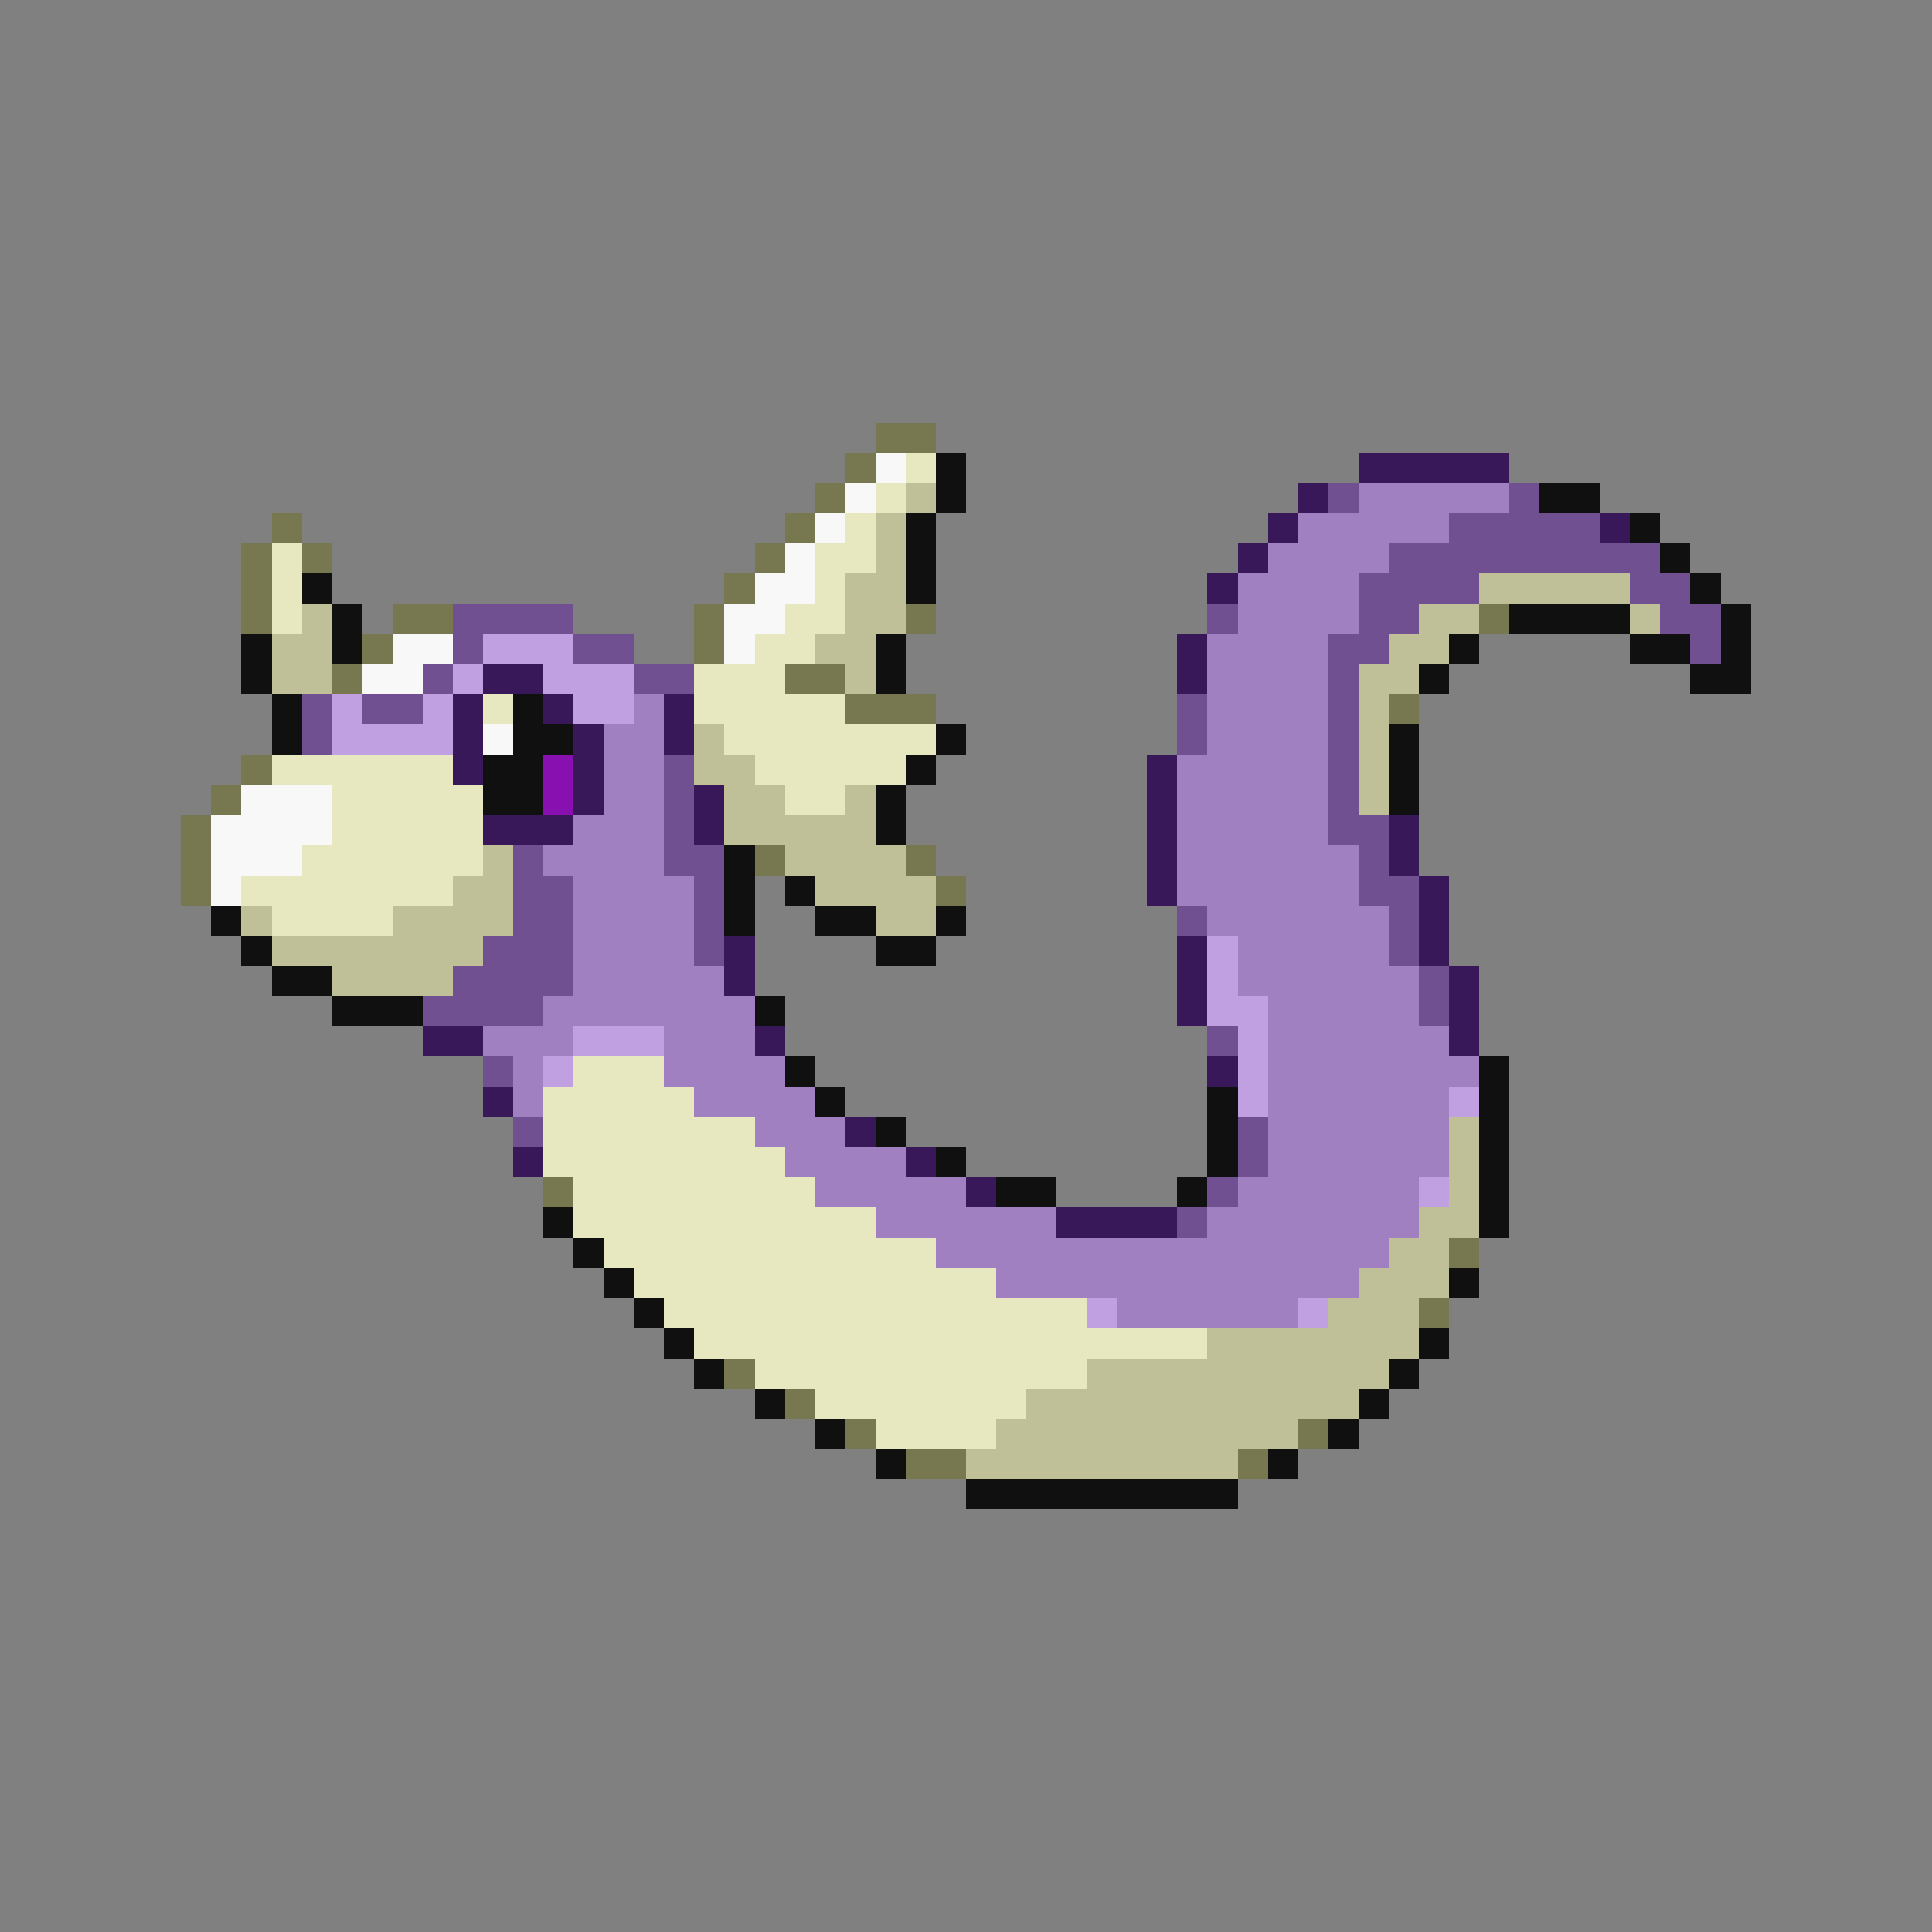<svg xmlns="http://www.w3.org/2000/svg" viewBox="0 -0.5 64 64" shape-rendering="crispEdges">
<rect x="0" y="-0.5" width="64" height="64" fill="#808080" stroke="none"/>
<path stroke="#787850" d="M29 14h2M28 15h1M27 16h1M9 17h1M26 17h1M8 18h1M10 18h1M25 18h1M8 19h1M24 19h1M8 20h1M13 20h2M23 20h1M30 20h1M49 20h1M12 21h1M23 21h1M11 22h1M26 22h2M28 23h3M46 23h1M8 25h1M7 26h1M6 27h1M6 28h1M25 28h1M30 28h1M6 29h1M31 29h1M18 39h1M48 41h1M47 43h1M24 45h1M26 46h1M28 47h1M43 47h1M30 48h2M41 48h1" />
<path stroke="#f8f8f8" d="M29 15h1M28 16h1M27 17h1M26 18h1M25 19h2M24 20h2M13 21h2M24 21h1M12 22h2M16 24h1M8 26h3M7 27h4M7 28h3M7 29h1" />
<path stroke="#e8e8c0" d="M30 15h1M29 16h1M28 17h1M9 18h1M27 18h2M9 19h1M27 19h1M9 20h1M26 20h2M25 21h2M23 22h3M16 23h1M23 23h5M24 24h7M9 25h6M25 25h5M11 26h5M26 26h2M11 27h5M10 28h6M8 29h7M9 30h4M19 35h3M18 36h5M18 37h7M18 38h8M19 39h8M19 40h10M20 41h11M21 42h12M22 43h14M23 44h17M25 45h11M27 46h7M29 47h4" />
<path stroke="#101010" d="M31 15h1M31 16h1M51 16h2M30 17h1M54 17h1M30 18h1M55 18h1M10 19h1M30 19h1M56 19h1M11 20h1M50 20h4M57 20h1M8 21h1M11 21h1M29 21h1M48 21h1M54 21h2M57 21h1M8 22h1M29 22h1M47 22h1M56 22h2M9 23h1M17 23h1M9 24h1M17 24h2M31 24h1M46 24h1M16 25h2M30 25h1M46 25h1M16 26h2M29 26h1M46 26h1M29 27h1M24 28h1M24 29h1M26 29h1M7 30h1M24 30h1M27 30h2M31 30h1M8 31h1M29 31h2M9 32h2M11 33h3M25 33h1M26 35h1M49 35h1M27 36h1M40 36h1M49 36h1M29 37h1M40 37h1M49 37h1M31 38h1M40 38h1M49 38h1M33 39h2M39 39h1M49 39h1M18 40h1M49 40h1M19 41h1M20 42h1M48 42h1M21 43h1M22 44h1M47 44h1M23 45h1M46 45h1M25 46h1M45 46h1M27 47h1M44 47h1M29 48h1M42 48h1M32 49h9" />
<path stroke="#381858" d="M45 15h5M43 16h1M42 17h1M53 17h1M41 18h1M40 19h1M39 21h1M16 22h2M39 22h1M15 23h1M18 23h1M22 23h1M15 24h1M19 24h1M22 24h1M15 25h1M19 25h1M38 25h1M19 26h1M23 26h1M38 26h1M16 27h3M23 27h1M38 27h1M46 27h1M38 28h1M46 28h1M38 29h1M47 29h1M47 30h1M24 31h1M39 31h1M47 31h1M24 32h1M39 32h1M48 32h1M39 33h1M48 33h1M14 34h2M25 34h1M48 34h1M40 35h1M16 36h1M28 37h1M17 38h1M30 38h1M32 39h1M35 40h4" />
<path stroke="#c0c098" d="M30 16h1M29 17h1M29 18h1M28 19h2M49 19h5M10 20h1M28 20h2M47 20h2M54 20h1M9 21h2M27 21h2M46 21h2M9 22h2M28 22h1M45 22h2M45 23h1M23 24h1M45 24h1M23 25h2M45 25h1M24 26h2M28 26h1M45 26h1M24 27h5M16 28h1M26 28h4M15 29h2M27 29h4M8 30h1M13 30h4M29 30h2M9 31h7M11 32h4M48 37h1M48 38h1M48 39h1M47 40h2M46 41h2M45 42h3M44 43h3M40 44h7M36 45h10M34 46h11M33 47h10M32 48h9" />
<path stroke="#705090" d="M44 16h1M50 16h1M48 17h5M46 18h9M45 19h4M54 19h2M15 20h4M40 20h1M45 20h2M55 20h2M15 21h1M19 21h2M44 21h2M56 21h1M14 22h1M21 22h2M44 22h1M10 23h1M12 23h2M39 23h1M44 23h1M10 24h1M39 24h1M44 24h1M22 25h1M44 25h1M22 26h1M44 26h1M22 27h1M44 27h2M17 28h1M22 28h2M45 28h1M17 29h2M23 29h1M45 29h2M17 30h2M23 30h1M39 30h1M46 30h1M16 31h3M23 31h1M46 31h1M15 32h4M47 32h1M14 33h4M47 33h1M40 34h1M16 35h1M17 37h1M41 37h1M41 38h1M40 39h1M39 40h1" />
<path stroke="#a080c0" d="M45 16h5M43 17h5M42 18h4M41 19h4M41 20h4M40 21h4M40 22h4M21 23h1M40 23h4M20 24h2M40 24h4M20 25h2M39 25h5M20 26h2M39 26h5M19 27h3M39 27h5M18 28h4M39 28h6M19 29h4M39 29h6M19 30h4M40 30h6M19 31h4M41 31h5M19 32h5M41 32h6M18 33h7M42 33h5M16 34h3M22 34h3M42 34h6M17 35h1M22 35h4M42 35h7M17 36h1M23 36h4M42 36h6M25 37h3M42 37h6M26 38h4M42 38h6M27 39h5M41 39h6M29 40h6M40 40h7M31 41h15M33 42h12M37 43h6" />
<path stroke="#c0a0e0" d="M16 21h3M15 22h1M18 22h3M11 23h1M14 23h1M19 23h2M11 24h4M40 31h1M40 32h1M40 33h2M19 34h3M41 34h1M18 35h1M41 35h1M41 36h1M48 36h1M47 39h1M36 43h1M43 43h1" />
<path stroke="#8810b0" d="M18 25h1M18 26h1" />
</svg>